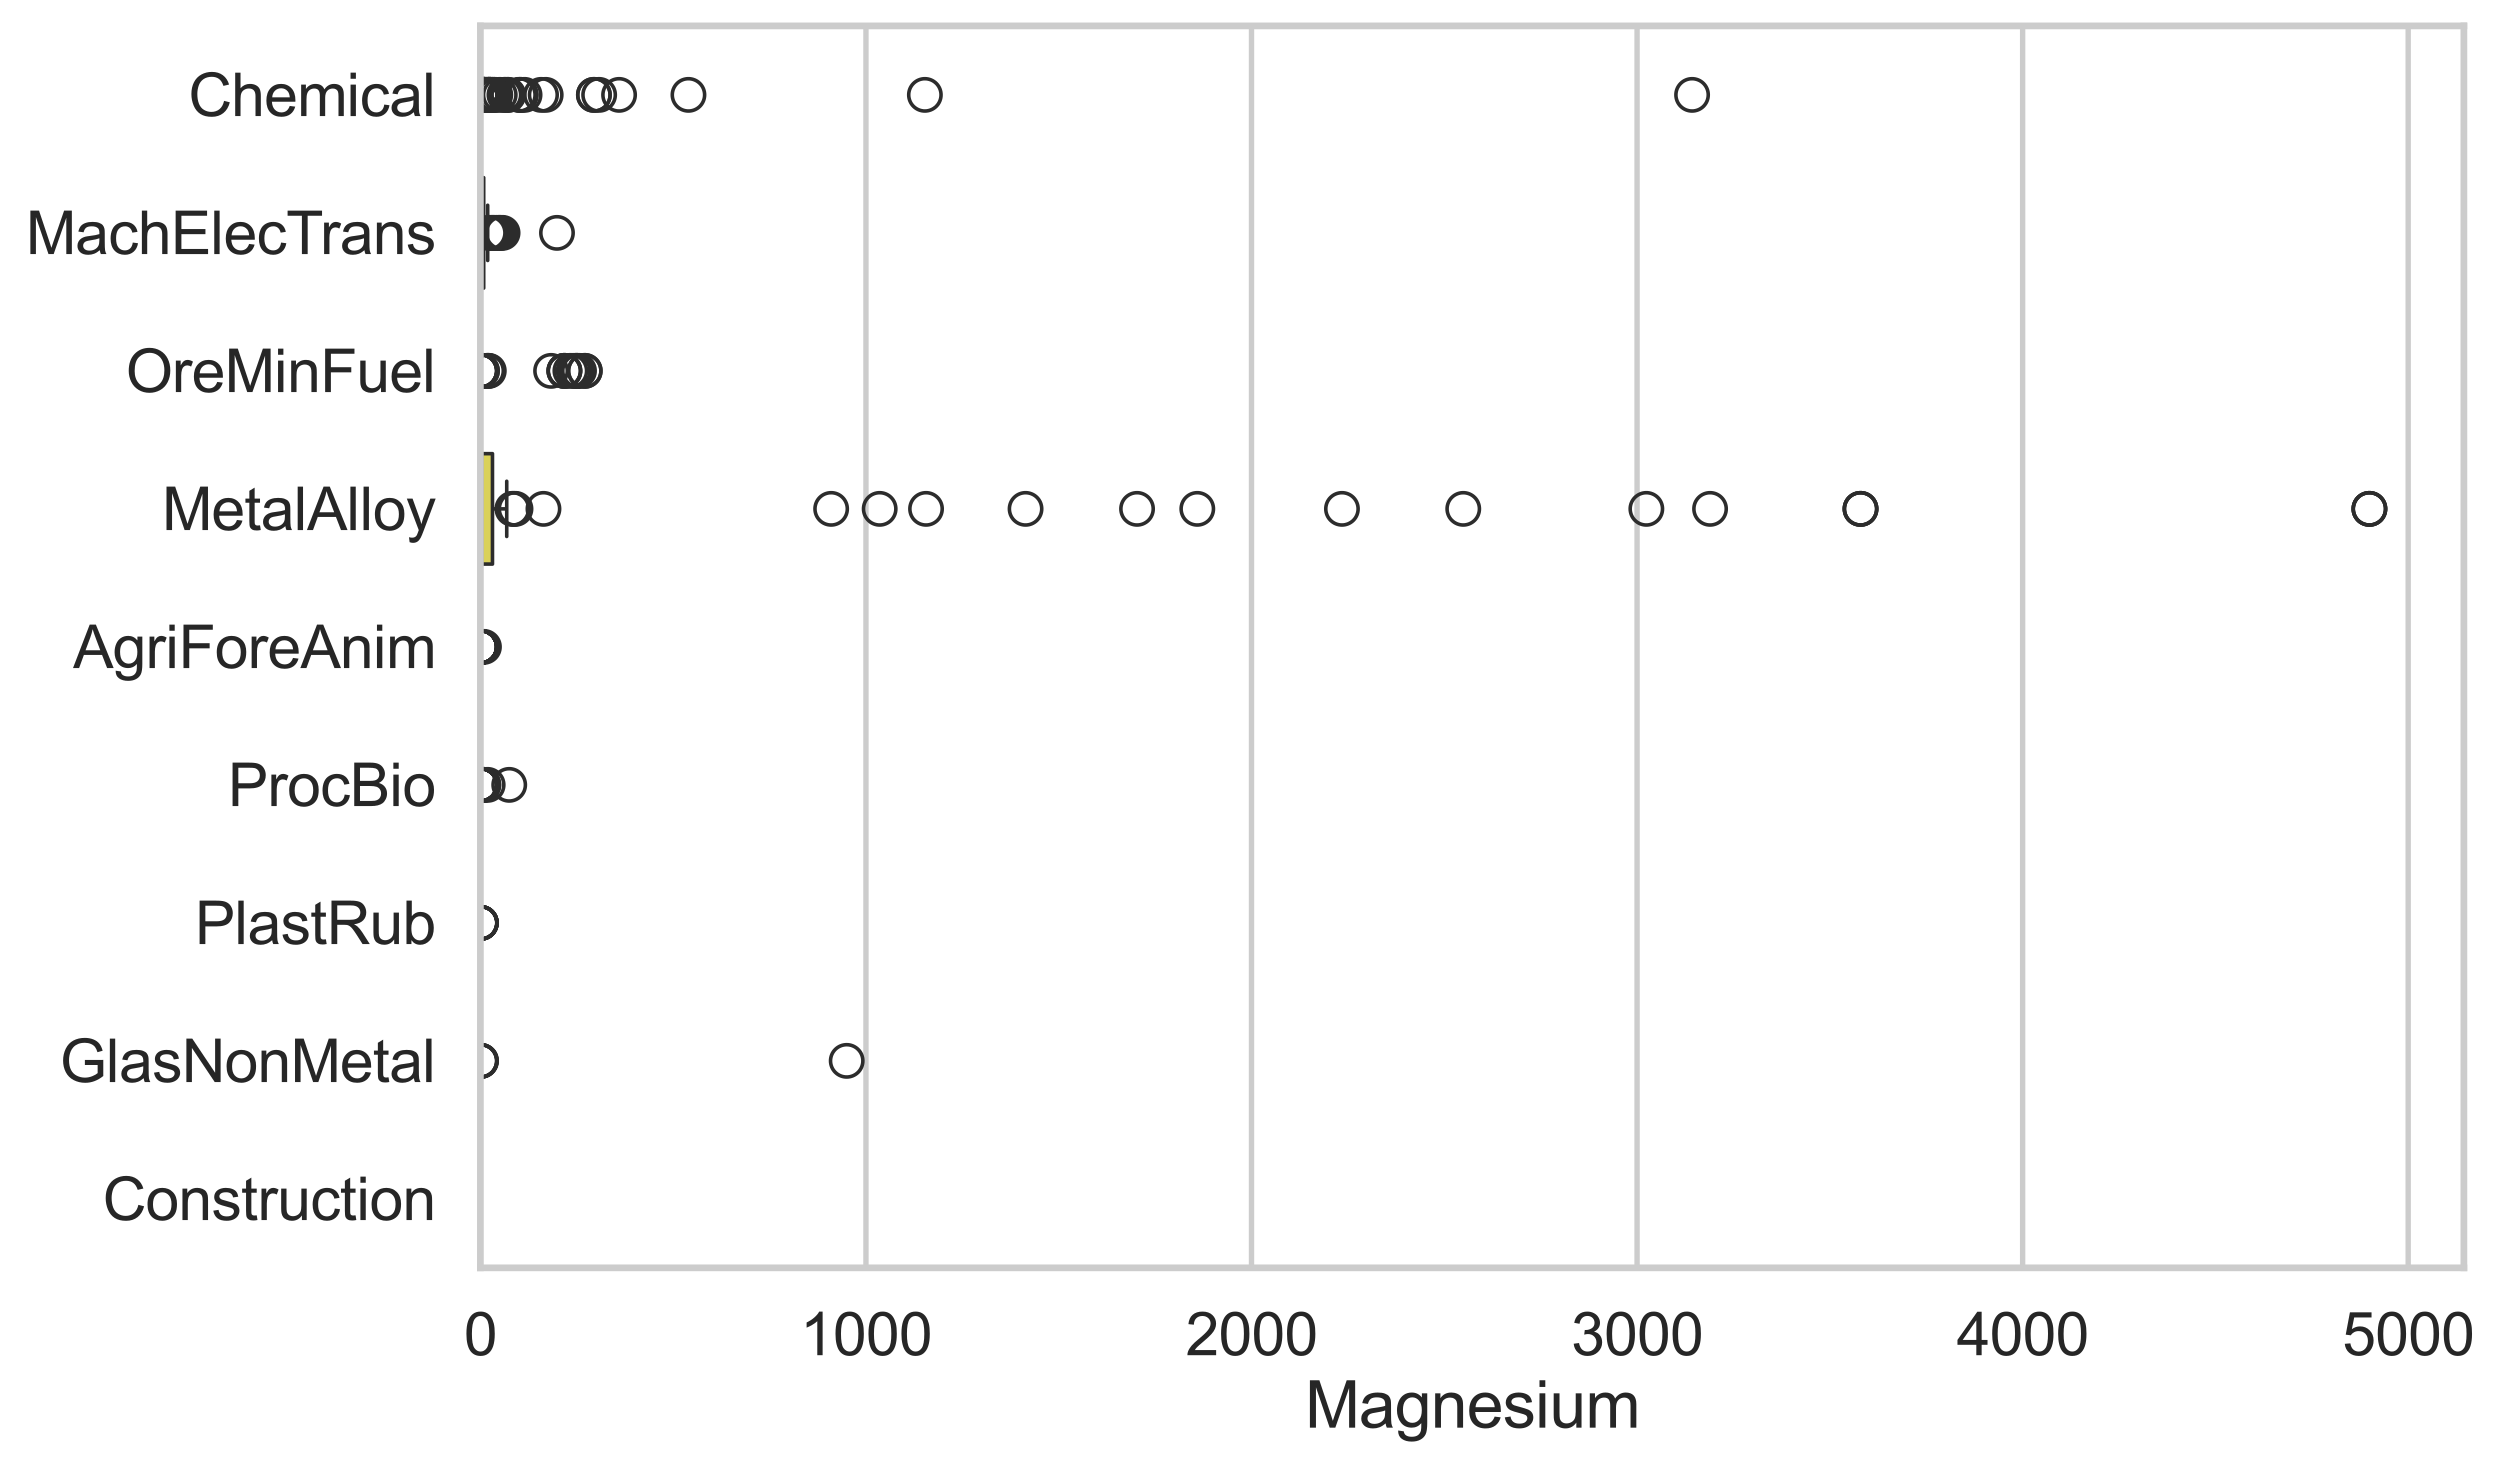 <?xml version="1.0" encoding="utf-8" standalone="no"?>
<!DOCTYPE svg PUBLIC "-//W3C//DTD SVG 1.1//EN"
  "http://www.w3.org/Graphics/SVG/1.1/DTD/svg11.dtd">
<svg xmlns:xlink="http://www.w3.org/1999/xlink" width="695.781pt" height="408.322pt" viewBox="0 0 695.781 408.322" xmlns="http://www.w3.org/2000/svg" version="1.1">
 <defs>
  <style type="text/css">*{stroke-linejoin: round; stroke-linecap: butt}</style>
 </defs>
 <g id="figure_1">
  <g id="patch_1">
   <path d="M 0 408.322 
L 695.781 408.322 
L 695.781 0 
L 0 0 
z
" style="fill: #ffffff"/>
  </g>
  <g id="axes_1">
   <g id="patch_2">
    <path d="M 133.697 352.86 
L 685.729 352.86 
L 685.729 7.2 
L 133.697 7.2 
z
" style="fill: #ffffff"/>
   </g>
   <g id="matplotlib.axis_1">
    <g id="xtick_1">
     <g id="line2d_1">
      <path d="M 133.697 352.86 
L 133.697 7.2 
" clip-path="url(#p4697f90397)" style="fill: none; stroke: #cccccc; stroke-width: 1.5; stroke-linecap: round"/>
     </g>
     <g id="text_1">
      <!-- 0 -->
      <g style="fill: #262626" transform="translate(129.109 377.17) scale(0.165 -0.165)">
       <defs>
        <path id="ArialMT-30" d="M 266 2259 
Q 266 3072 433 3567 
Q 600 4063 929 4331 
Q 1259 4600 1759 4600 
Q 2128 4600 2406 4451 
Q 2684 4303 2865 4023 
Q 3047 3744 3150 3342 
Q 3253 2941 3253 2259 
Q 3253 1453 3087 958 
Q 2922 463 2592 192 
Q 2263 -78 1759 -78 
Q 1097 -78 719 397 
Q 266 969 266 2259 
z
M 844 2259 
Q 844 1131 1108 757 
Q 1372 384 1759 384 
Q 2147 384 2411 759 
Q 2675 1134 2675 2259 
Q 2675 3391 2411 3762 
Q 2147 4134 1753 4134 
Q 1366 4134 1134 3806 
Q 844 3388 844 2259 
z
" transform="scale(0.016)"/>
       </defs>
       <use xlink:href="#ArialMT-30"/>
      </g>
     </g>
    </g>
    <g id="xtick_2">
     <g id="line2d_2">
      <path d="M 241.003 352.86 
L 241.003 7.2 
" clip-path="url(#p4697f90397)" style="fill: none; stroke: #cccccc; stroke-width: 1.5; stroke-linecap: round"/>
     </g>
     <g id="text_2">
      <!-- 1000 -->
      <g style="fill: #262626" transform="translate(222.652 377.17) scale(0.165 -0.165)">
       <defs>
        <path id="ArialMT-31" d="M 2384 0 
L 1822 0 
L 1822 3584 
Q 1619 3391 1289 3197 
Q 959 3003 697 2906 
L 697 3450 
Q 1169 3672 1522 3987 
Q 1875 4303 2022 4600 
L 2384 4600 
L 2384 0 
z
" transform="scale(0.016)"/>
       </defs>
       <use xlink:href="#ArialMT-31"/>
       <use xlink:href="#ArialMT-30" transform="translate(55.615 0)"/>
       <use xlink:href="#ArialMT-30" transform="translate(111.23 0)"/>
       <use xlink:href="#ArialMT-30" transform="translate(166.846 0)"/>
      </g>
     </g>
    </g>
    <g id="xtick_3">
     <g id="line2d_3">
      <path d="M 348.31 352.86 
L 348.31 7.2 
" clip-path="url(#p4697f90397)" style="fill: none; stroke: #cccccc; stroke-width: 1.5; stroke-linecap: round"/>
     </g>
     <g id="text_3">
      <!-- 2000 -->
      <g style="fill: #262626" transform="translate(329.959 377.17) scale(0.165 -0.165)">
       <defs>
        <path id="ArialMT-32" d="M 3222 541 
L 3222 0 
L 194 0 
Q 188 203 259 391 
Q 375 700 629 1000 
Q 884 1300 1366 1694 
Q 2113 2306 2375 2664 
Q 2638 3022 2638 3341 
Q 2638 3675 2398 3904 
Q 2159 4134 1775 4134 
Q 1369 4134 1125 3890 
Q 881 3647 878 3216 
L 300 3275 
Q 359 3922 746 4261 
Q 1134 4600 1788 4600 
Q 2447 4600 2831 4234 
Q 3216 3869 3216 3328 
Q 3216 3053 3103 2787 
Q 2991 2522 2730 2228 
Q 2469 1934 1863 1422 
Q 1356 997 1212 845 
Q 1069 694 975 541 
L 3222 541 
z
" transform="scale(0.016)"/>
       </defs>
       <use xlink:href="#ArialMT-32"/>
       <use xlink:href="#ArialMT-30" transform="translate(55.615 0)"/>
       <use xlink:href="#ArialMT-30" transform="translate(111.23 0)"/>
       <use xlink:href="#ArialMT-30" transform="translate(166.846 0)"/>
      </g>
     </g>
    </g>
    <g id="xtick_4">
     <g id="line2d_4">
      <path d="M 455.616 352.86 
L 455.616 7.2 
" clip-path="url(#p4697f90397)" style="fill: none; stroke: #cccccc; stroke-width: 1.5; stroke-linecap: round"/>
     </g>
     <g id="text_4">
      <!-- 3000 -->
      <g style="fill: #262626" transform="translate(437.265 377.17) scale(0.165 -0.165)">
       <defs>
        <path id="ArialMT-33" d="M 269 1209 
L 831 1284 
Q 928 806 1161 595 
Q 1394 384 1728 384 
Q 2125 384 2398 659 
Q 2672 934 2672 1341 
Q 2672 1728 2419 1979 
Q 2166 2231 1775 2231 
Q 1616 2231 1378 2169 
L 1441 2663 
Q 1497 2656 1531 2656 
Q 1891 2656 2178 2843 
Q 2466 3031 2466 3422 
Q 2466 3731 2256 3934 
Q 2047 4138 1716 4138 
Q 1388 4138 1169 3931 
Q 950 3725 888 3313 
L 325 3413 
Q 428 3978 793 4289 
Q 1159 4600 1703 4600 
Q 2078 4600 2393 4439 
Q 2709 4278 2876 4000 
Q 3044 3722 3044 3409 
Q 3044 3113 2884 2869 
Q 2725 2625 2413 2481 
Q 2819 2388 3044 2092 
Q 3269 1797 3269 1353 
Q 3269 753 2831 336 
Q 2394 -81 1725 -81 
Q 1122 -81 723 278 
Q 325 638 269 1209 
z
" transform="scale(0.016)"/>
       </defs>
       <use xlink:href="#ArialMT-33"/>
       <use xlink:href="#ArialMT-30" transform="translate(55.615 0)"/>
       <use xlink:href="#ArialMT-30" transform="translate(111.23 0)"/>
       <use xlink:href="#ArialMT-30" transform="translate(166.846 0)"/>
      </g>
     </g>
    </g>
    <g id="xtick_5">
     <g id="line2d_5">
      <path d="M 562.923 352.86 
L 562.923 7.2 
" clip-path="url(#p4697f90397)" style="fill: none; stroke: #cccccc; stroke-width: 1.5; stroke-linecap: round"/>
     </g>
     <g id="text_5">
      <!-- 4000 -->
      <g style="fill: #262626" transform="translate(544.572 377.17) scale(0.165 -0.165)">
       <defs>
        <path id="ArialMT-34" d="M 2069 0 
L 2069 1097 
L 81 1097 
L 81 1613 
L 2172 4581 
L 2631 4581 
L 2631 1613 
L 3250 1613 
L 3250 1097 
L 2631 1097 
L 2631 0 
L 2069 0 
z
M 2069 1613 
L 2069 3678 
L 634 1613 
L 2069 1613 
z
" transform="scale(0.016)"/>
       </defs>
       <use xlink:href="#ArialMT-34"/>
       <use xlink:href="#ArialMT-30" transform="translate(55.615 0)"/>
       <use xlink:href="#ArialMT-30" transform="translate(111.23 0)"/>
       <use xlink:href="#ArialMT-30" transform="translate(166.846 0)"/>
      </g>
     </g>
    </g>
    <g id="xtick_6">
     <g id="line2d_6">
      <path d="M 670.23 352.86 
L 670.23 7.2 
" clip-path="url(#p4697f90397)" style="fill: none; stroke: #cccccc; stroke-width: 1.5; stroke-linecap: round"/>
     </g>
     <g id="text_6">
      <!-- 5000 -->
      <g style="fill: #262626" transform="translate(651.878 377.17) scale(0.165 -0.165)">
       <defs>
        <path id="ArialMT-35" d="M 266 1200 
L 856 1250 
Q 922 819 1161 601 
Q 1400 384 1738 384 
Q 2144 384 2425 690 
Q 2706 997 2706 1503 
Q 2706 1984 2436 2262 
Q 2166 2541 1728 2541 
Q 1456 2541 1237 2417 
Q 1019 2294 894 2097 
L 366 2166 
L 809 4519 
L 3088 4519 
L 3088 3981 
L 1259 3981 
L 1013 2750 
Q 1425 3038 1878 3038 
Q 2478 3038 2890 2622 
Q 3303 2206 3303 1553 
Q 3303 931 2941 478 
Q 2500 -78 1738 -78 
Q 1113 -78 717 272 
Q 322 622 266 1200 
z
" transform="scale(0.016)"/>
       </defs>
       <use xlink:href="#ArialMT-35"/>
       <use xlink:href="#ArialMT-30" transform="translate(55.615 0)"/>
       <use xlink:href="#ArialMT-30" transform="translate(111.23 0)"/>
       <use xlink:href="#ArialMT-30" transform="translate(166.846 0)"/>
      </g>
     </g>
    </g>
    <g id="text_7">
     <!-- Magnesium -->
     <g style="fill: #262626" transform="translate(363.196 397.334) scale(0.18 -0.18)">
      <defs>
       <path id="ArialMT-4d" d="M 475 0 
L 475 4581 
L 1388 4581 
L 2472 1338 
Q 2622 884 2691 659 
Q 2769 909 2934 1394 
L 4031 4581 
L 4847 4581 
L 4847 0 
L 4263 0 
L 4263 3834 
L 2931 0 
L 2384 0 
L 1059 3900 
L 1059 0 
L 475 0 
z
" transform="scale(0.016)"/>
       <path id="ArialMT-61" d="M 2588 409 
Q 2275 144 1986 34 
Q 1697 -75 1366 -75 
Q 819 -75 525 192 
Q 231 459 231 875 
Q 231 1119 342 1320 
Q 453 1522 633 1644 
Q 813 1766 1038 1828 
Q 1203 1872 1538 1913 
Q 2219 1994 2541 2106 
Q 2544 2222 2544 2253 
Q 2544 2597 2384 2738 
Q 2169 2928 1744 2928 
Q 1347 2928 1158 2789 
Q 969 2650 878 2297 
L 328 2372 
Q 403 2725 575 2942 
Q 747 3159 1072 3276 
Q 1397 3394 1825 3394 
Q 2250 3394 2515 3294 
Q 2781 3194 2906 3042 
Q 3031 2891 3081 2659 
Q 3109 2516 3109 2141 
L 3109 1391 
Q 3109 606 3145 398 
Q 3181 191 3288 0 
L 2700 0 
Q 2613 175 2588 409 
z
M 2541 1666 
Q 2234 1541 1622 1453 
Q 1275 1403 1131 1340 
Q 988 1278 909 1158 
Q 831 1038 831 891 
Q 831 666 1001 516 
Q 1172 366 1500 366 
Q 1825 366 2078 508 
Q 2331 650 2450 897 
Q 2541 1088 2541 1459 
L 2541 1666 
z
" transform="scale(0.016)"/>
       <path id="ArialMT-67" d="M 319 -275 
L 866 -356 
Q 900 -609 1056 -725 
Q 1266 -881 1628 -881 
Q 2019 -881 2231 -725 
Q 2444 -569 2519 -288 
Q 2563 -116 2559 434 
Q 2191 0 1641 0 
Q 956 0 581 494 
Q 206 988 206 1678 
Q 206 2153 378 2554 
Q 550 2956 876 3175 
Q 1203 3394 1644 3394 
Q 2231 3394 2613 2919 
L 2613 3319 
L 3131 3319 
L 3131 450 
Q 3131 -325 2973 -648 
Q 2816 -972 2473 -1159 
Q 2131 -1347 1631 -1347 
Q 1038 -1347 672 -1080 
Q 306 -813 319 -275 
z
M 784 1719 
Q 784 1066 1043 766 
Q 1303 466 1694 466 
Q 2081 466 2343 764 
Q 2606 1063 2606 1700 
Q 2606 2309 2336 2618 
Q 2066 2928 1684 2928 
Q 1309 2928 1046 2623 
Q 784 2319 784 1719 
z
" transform="scale(0.016)"/>
       <path id="ArialMT-6e" d="M 422 0 
L 422 3319 
L 928 3319 
L 928 2847 
Q 1294 3394 1984 3394 
Q 2284 3394 2536 3286 
Q 2788 3178 2913 3003 
Q 3038 2828 3088 2588 
Q 3119 2431 3119 2041 
L 3119 0 
L 2556 0 
L 2556 2019 
Q 2556 2363 2490 2533 
Q 2425 2703 2258 2804 
Q 2091 2906 1866 2906 
Q 1506 2906 1245 2678 
Q 984 2450 984 1813 
L 984 0 
L 422 0 
z
" transform="scale(0.016)"/>
       <path id="ArialMT-65" d="M 2694 1069 
L 3275 997 
Q 3138 488 2766 206 
Q 2394 -75 1816 -75 
Q 1088 -75 661 373 
Q 234 822 234 1631 
Q 234 2469 665 2931 
Q 1097 3394 1784 3394 
Q 2450 3394 2872 2941 
Q 3294 2488 3294 1666 
Q 3294 1616 3291 1516 
L 816 1516 
Q 847 969 1125 678 
Q 1403 388 1819 388 
Q 2128 388 2347 550 
Q 2566 713 2694 1069 
z
M 847 1978 
L 2700 1978 
Q 2663 2397 2488 2606 
Q 2219 2931 1791 2931 
Q 1403 2931 1139 2672 
Q 875 2413 847 1978 
z
" transform="scale(0.016)"/>
       <path id="ArialMT-73" d="M 197 991 
L 753 1078 
Q 800 744 1014 566 
Q 1228 388 1613 388 
Q 2000 388 2187 545 
Q 2375 703 2375 916 
Q 2375 1106 2209 1216 
Q 2094 1291 1634 1406 
Q 1016 1563 777 1677 
Q 538 1791 414 1992 
Q 291 2194 291 2438 
Q 291 2659 392 2848 
Q 494 3038 669 3163 
Q 800 3259 1026 3326 
Q 1253 3394 1513 3394 
Q 1903 3394 2198 3281 
Q 2494 3169 2634 2976 
Q 2775 2784 2828 2463 
L 2278 2388 
Q 2241 2644 2061 2787 
Q 1881 2931 1553 2931 
Q 1166 2931 1000 2803 
Q 834 2675 834 2503 
Q 834 2394 903 2306 
Q 972 2216 1119 2156 
Q 1203 2125 1616 2013 
Q 2213 1853 2448 1751 
Q 2684 1650 2818 1456 
Q 2953 1263 2953 975 
Q 2953 694 2789 445 
Q 2625 197 2315 61 
Q 2006 -75 1616 -75 
Q 969 -75 630 194 
Q 291 463 197 991 
z
" transform="scale(0.016)"/>
       <path id="ArialMT-69" d="M 425 3934 
L 425 4581 
L 988 4581 
L 988 3934 
L 425 3934 
z
M 425 0 
L 425 3319 
L 988 3319 
L 988 0 
L 425 0 
z
" transform="scale(0.016)"/>
       <path id="ArialMT-75" d="M 2597 0 
L 2597 488 
Q 2209 -75 1544 -75 
Q 1250 -75 995 37 
Q 741 150 617 320 
Q 494 491 444 738 
Q 409 903 409 1263 
L 409 3319 
L 972 3319 
L 972 1478 
Q 972 1038 1006 884 
Q 1059 663 1231 536 
Q 1403 409 1656 409 
Q 1909 409 2131 539 
Q 2353 669 2445 892 
Q 2538 1116 2538 1541 
L 2538 3319 
L 3100 3319 
L 3100 0 
L 2597 0 
z
" transform="scale(0.016)"/>
       <path id="ArialMT-6d" d="M 422 0 
L 422 3319 
L 925 3319 
L 925 2853 
Q 1081 3097 1340 3245 
Q 1600 3394 1931 3394 
Q 2300 3394 2536 3241 
Q 2772 3088 2869 2813 
Q 3263 3394 3894 3394 
Q 4388 3394 4653 3120 
Q 4919 2847 4919 2278 
L 4919 0 
L 4359 0 
L 4359 2091 
Q 4359 2428 4304 2576 
Q 4250 2725 4106 2815 
Q 3963 2906 3769 2906 
Q 3419 2906 3187 2673 
Q 2956 2441 2956 1928 
L 2956 0 
L 2394 0 
L 2394 2156 
Q 2394 2531 2256 2718 
Q 2119 2906 1806 2906 
Q 1569 2906 1367 2781 
Q 1166 2656 1075 2415 
Q 984 2175 984 1722 
L 984 0 
L 422 0 
z
" transform="scale(0.016)"/>
      </defs>
      <use xlink:href="#ArialMT-4d"/>
      <use xlink:href="#ArialMT-61" transform="translate(83.301 0)"/>
      <use xlink:href="#ArialMT-67" transform="translate(138.916 0)"/>
      <use xlink:href="#ArialMT-6e" transform="translate(194.531 0)"/>
      <use xlink:href="#ArialMT-65" transform="translate(250.146 0)"/>
      <use xlink:href="#ArialMT-73" transform="translate(305.762 0)"/>
      <use xlink:href="#ArialMT-69" transform="translate(355.762 0)"/>
      <use xlink:href="#ArialMT-75" transform="translate(377.979 0)"/>
      <use xlink:href="#ArialMT-6d" transform="translate(433.594 0)"/>
     </g>
    </g>
   </g>
   <g id="matplotlib.axis_2">
    <g id="ytick_1">
     <g id="text_8">
      <!-- Chemical -->
      <g style="fill: #262626" transform="translate(52.428 32.309) scale(0.165 -0.165)">
       <defs>
        <path id="ArialMT-43" d="M 3763 1606 
L 4369 1453 
Q 4178 706 3683 314 
Q 3188 -78 2472 -78 
Q 1731 -78 1267 223 
Q 803 525 561 1097 
Q 319 1669 319 2325 
Q 319 3041 592 3573 
Q 866 4106 1370 4382 
Q 1875 4659 2481 4659 
Q 3169 4659 3637 4309 
Q 4106 3959 4291 3325 
L 3694 3184 
Q 3534 3684 3231 3912 
Q 2928 4141 2469 4141 
Q 1941 4141 1586 3887 
Q 1231 3634 1087 3207 
Q 944 2781 944 2328 
Q 944 1744 1114 1308 
Q 1284 872 1643 656 
Q 2003 441 2422 441 
Q 2931 441 3284 734 
Q 3638 1028 3763 1606 
z
" transform="scale(0.016)"/>
        <path id="ArialMT-68" d="M 422 0 
L 422 4581 
L 984 4581 
L 984 2938 
Q 1378 3394 1978 3394 
Q 2347 3394 2619 3248 
Q 2891 3103 3008 2847 
Q 3125 2591 3125 2103 
L 3125 0 
L 2563 0 
L 2563 2103 
Q 2563 2525 2380 2717 
Q 2197 2909 1863 2909 
Q 1613 2909 1392 2779 
Q 1172 2650 1078 2428 
Q 984 2206 984 1816 
L 984 0 
L 422 0 
z
" transform="scale(0.016)"/>
        <path id="ArialMT-63" d="M 2588 1216 
L 3141 1144 
Q 3050 572 2676 248 
Q 2303 -75 1759 -75 
Q 1078 -75 664 370 
Q 250 816 250 1647 
Q 250 2184 428 2587 
Q 606 2991 970 3192 
Q 1334 3394 1763 3394 
Q 2303 3394 2647 3120 
Q 2991 2847 3088 2344 
L 2541 2259 
Q 2463 2594 2264 2762 
Q 2066 2931 1784 2931 
Q 1359 2931 1093 2626 
Q 828 2322 828 1663 
Q 828 994 1084 691 
Q 1341 388 1753 388 
Q 2084 388 2306 591 
Q 2528 794 2588 1216 
z
" transform="scale(0.016)"/>
        <path id="ArialMT-6c" d="M 409 0 
L 409 4581 
L 972 4581 
L 972 0 
L 409 0 
z
" transform="scale(0.016)"/>
       </defs>
       <use xlink:href="#ArialMT-43"/>
       <use xlink:href="#ArialMT-68" transform="translate(72.217 0)"/>
       <use xlink:href="#ArialMT-65" transform="translate(127.832 0)"/>
       <use xlink:href="#ArialMT-6d" transform="translate(183.447 0)"/>
       <use xlink:href="#ArialMT-69" transform="translate(266.748 0)"/>
       <use xlink:href="#ArialMT-63" transform="translate(288.965 0)"/>
       <use xlink:href="#ArialMT-61" transform="translate(338.965 0)"/>
       <use xlink:href="#ArialMT-6c" transform="translate(394.58 0)"/>
      </g>
     </g>
    </g>
    <g id="ytick_2">
     <g id="text_9">
      <!-- MachElecTrans -->
      <g style="fill: #262626" transform="translate(7.2 70.715) scale(0.165 -0.165)">
       <defs>
        <path id="ArialMT-45" d="M 506 0 
L 506 4581 
L 3819 4581 
L 3819 4041 
L 1113 4041 
L 1113 2638 
L 3647 2638 
L 3647 2100 
L 1113 2100 
L 1113 541 
L 3925 541 
L 3925 0 
L 506 0 
z
" transform="scale(0.016)"/>
        <path id="ArialMT-54" d="M 1659 0 
L 1659 4041 
L 150 4041 
L 150 4581 
L 3781 4581 
L 3781 4041 
L 2266 4041 
L 2266 0 
L 1659 0 
z
" transform="scale(0.016)"/>
        <path id="ArialMT-72" d="M 416 0 
L 416 3319 
L 922 3319 
L 922 2816 
Q 1116 3169 1280 3281 
Q 1444 3394 1641 3394 
Q 1925 3394 2219 3213 
L 2025 2691 
Q 1819 2813 1613 2813 
Q 1428 2813 1281 2702 
Q 1134 2591 1072 2394 
Q 978 2094 978 1738 
L 978 0 
L 416 0 
z
" transform="scale(0.016)"/>
       </defs>
       <use xlink:href="#ArialMT-4d"/>
       <use xlink:href="#ArialMT-61" transform="translate(83.301 0)"/>
       <use xlink:href="#ArialMT-63" transform="translate(138.916 0)"/>
       <use xlink:href="#ArialMT-68" transform="translate(188.916 0)"/>
       <use xlink:href="#ArialMT-45" transform="translate(244.531 0)"/>
       <use xlink:href="#ArialMT-6c" transform="translate(311.23 0)"/>
       <use xlink:href="#ArialMT-65" transform="translate(333.447 0)"/>
       <use xlink:href="#ArialMT-63" transform="translate(389.062 0)"/>
       <use xlink:href="#ArialMT-54" transform="translate(439.062 0)"/>
       <use xlink:href="#ArialMT-72" transform="translate(496.396 0)"/>
       <use xlink:href="#ArialMT-61" transform="translate(529.697 0)"/>
       <use xlink:href="#ArialMT-6e" transform="translate(585.312 0)"/>
       <use xlink:href="#ArialMT-73" transform="translate(640.928 0)"/>
      </g>
     </g>
    </g>
    <g id="ytick_3">
     <g id="text_10">
      <!-- OreMinFuel -->
      <g style="fill: #262626" transform="translate(35.013 109.122) scale(0.165 -0.165)">
       <defs>
        <path id="ArialMT-4f" d="M 309 2231 
Q 309 3372 921 4017 
Q 1534 4663 2503 4663 
Q 3138 4663 3647 4359 
Q 4156 4056 4423 3514 
Q 4691 2972 4691 2284 
Q 4691 1588 4409 1038 
Q 4128 488 3612 205 
Q 3097 -78 2500 -78 
Q 1853 -78 1343 234 
Q 834 547 571 1087 
Q 309 1628 309 2231 
z
M 934 2222 
Q 934 1394 1379 917 
Q 1825 441 2497 441 
Q 3181 441 3623 922 
Q 4066 1403 4066 2288 
Q 4066 2847 3877 3264 
Q 3688 3681 3323 3911 
Q 2959 4141 2506 4141 
Q 1863 4141 1398 3698 
Q 934 3256 934 2222 
z
" transform="scale(0.016)"/>
        <path id="ArialMT-46" d="M 525 0 
L 525 4581 
L 3616 4581 
L 3616 4041 
L 1131 4041 
L 1131 2622 
L 3281 2622 
L 3281 2081 
L 1131 2081 
L 1131 0 
L 525 0 
z
" transform="scale(0.016)"/>
       </defs>
       <use xlink:href="#ArialMT-4f"/>
       <use xlink:href="#ArialMT-72" transform="translate(77.783 0)"/>
       <use xlink:href="#ArialMT-65" transform="translate(111.084 0)"/>
       <use xlink:href="#ArialMT-4d" transform="translate(166.699 0)"/>
       <use xlink:href="#ArialMT-69" transform="translate(250 0)"/>
       <use xlink:href="#ArialMT-6e" transform="translate(272.217 0)"/>
       <use xlink:href="#ArialMT-46" transform="translate(327.832 0)"/>
       <use xlink:href="#ArialMT-75" transform="translate(388.916 0)"/>
       <use xlink:href="#ArialMT-65" transform="translate(444.531 0)"/>
       <use xlink:href="#ArialMT-6c" transform="translate(500.146 0)"/>
      </g>
     </g>
    </g>
    <g id="ytick_4">
     <g id="text_11">
      <!-- MetalAlloy -->
      <g style="fill: #262626" transform="translate(45.088 147.529) scale(0.165 -0.165)">
       <defs>
        <path id="ArialMT-74" d="M 1650 503 
L 1731 6 
Q 1494 -44 1306 -44 
Q 1000 -44 831 53 
Q 663 150 594 308 
Q 525 466 525 972 
L 525 2881 
L 113 2881 
L 113 3319 
L 525 3319 
L 525 4141 
L 1084 4478 
L 1084 3319 
L 1650 3319 
L 1650 2881 
L 1084 2881 
L 1084 941 
Q 1084 700 1114 631 
Q 1144 563 1211 522 
Q 1278 481 1403 481 
Q 1497 481 1650 503 
z
" transform="scale(0.016)"/>
        <path id="ArialMT-41" d="M -9 0 
L 1750 4581 
L 2403 4581 
L 4278 0 
L 3588 0 
L 3053 1388 
L 1138 1388 
L 634 0 
L -9 0 
z
M 1313 1881 
L 2866 1881 
L 2388 3150 
Q 2169 3728 2063 4100 
Q 1975 3659 1816 3225 
L 1313 1881 
z
" transform="scale(0.016)"/>
        <path id="ArialMT-6f" d="M 213 1659 
Q 213 2581 725 3025 
Q 1153 3394 1769 3394 
Q 2453 3394 2887 2945 
Q 3322 2497 3322 1706 
Q 3322 1066 3130 698 
Q 2938 331 2570 128 
Q 2203 -75 1769 -75 
Q 1072 -75 642 372 
Q 213 819 213 1659 
z
M 791 1659 
Q 791 1022 1069 705 
Q 1347 388 1769 388 
Q 2188 388 2466 706 
Q 2744 1025 2744 1678 
Q 2744 2294 2464 2611 
Q 2184 2928 1769 2928 
Q 1347 2928 1069 2612 
Q 791 2297 791 1659 
z
" transform="scale(0.016)"/>
        <path id="ArialMT-79" d="M 397 -1278 
L 334 -750 
Q 519 -800 656 -800 
Q 844 -800 956 -737 
Q 1069 -675 1141 -563 
Q 1194 -478 1313 -144 
Q 1328 -97 1363 -6 
L 103 3319 
L 709 3319 
L 1400 1397 
Q 1534 1031 1641 628 
Q 1738 1016 1872 1384 
L 2581 3319 
L 3144 3319 
L 1881 -56 
Q 1678 -603 1566 -809 
Q 1416 -1088 1222 -1217 
Q 1028 -1347 759 -1347 
Q 597 -1347 397 -1278 
z
" transform="scale(0.016)"/>
       </defs>
       <use xlink:href="#ArialMT-4d"/>
       <use xlink:href="#ArialMT-65" transform="translate(83.301 0)"/>
       <use xlink:href="#ArialMT-74" transform="translate(138.916 0)"/>
       <use xlink:href="#ArialMT-61" transform="translate(166.699 0)"/>
       <use xlink:href="#ArialMT-6c" transform="translate(222.314 0)"/>
       <use xlink:href="#ArialMT-41" transform="translate(244.531 0)"/>
       <use xlink:href="#ArialMT-6c" transform="translate(311.23 0)"/>
       <use xlink:href="#ArialMT-6c" transform="translate(333.447 0)"/>
       <use xlink:href="#ArialMT-6f" transform="translate(355.664 0)"/>
       <use xlink:href="#ArialMT-79" transform="translate(411.279 0)"/>
      </g>
     </g>
    </g>
    <g id="ytick_5">
     <g id="text_12">
      <!-- AgriForeAnim -->
      <g style="fill: #262626" transform="translate(20.341 185.935) scale(0.165 -0.165)">
       <use xlink:href="#ArialMT-41"/>
       <use xlink:href="#ArialMT-67" transform="translate(66.699 0)"/>
       <use xlink:href="#ArialMT-72" transform="translate(122.314 0)"/>
       <use xlink:href="#ArialMT-69" transform="translate(155.615 0)"/>
       <use xlink:href="#ArialMT-46" transform="translate(177.832 0)"/>
       <use xlink:href="#ArialMT-6f" transform="translate(238.916 0)"/>
       <use xlink:href="#ArialMT-72" transform="translate(294.531 0)"/>
       <use xlink:href="#ArialMT-65" transform="translate(327.832 0)"/>
       <use xlink:href="#ArialMT-41" transform="translate(383.447 0)"/>
       <use xlink:href="#ArialMT-6e" transform="translate(450.146 0)"/>
       <use xlink:href="#ArialMT-69" transform="translate(505.762 0)"/>
       <use xlink:href="#ArialMT-6d" transform="translate(527.979 0)"/>
      </g>
     </g>
    </g>
    <g id="ytick_6">
     <g id="text_13">
      <!-- ProcBio -->
      <g style="fill: #262626" transform="translate(63.424 224.342) scale(0.165 -0.165)">
       <defs>
        <path id="ArialMT-50" d="M 494 0 
L 494 4581 
L 2222 4581 
Q 2678 4581 2919 4538 
Q 3256 4481 3484 4323 
Q 3713 4166 3852 3881 
Q 3991 3597 3991 3256 
Q 3991 2672 3619 2267 
Q 3247 1863 2275 1863 
L 1100 1863 
L 1100 0 
L 494 0 
z
M 1100 2403 
L 2284 2403 
Q 2872 2403 3119 2622 
Q 3366 2841 3366 3238 
Q 3366 3525 3220 3729 
Q 3075 3934 2838 4000 
Q 2684 4041 2272 4041 
L 1100 4041 
L 1100 2403 
z
" transform="scale(0.016)"/>
        <path id="ArialMT-42" d="M 469 0 
L 469 4581 
L 2188 4581 
Q 2713 4581 3030 4442 
Q 3347 4303 3526 4014 
Q 3706 3725 3706 3409 
Q 3706 3116 3547 2856 
Q 3388 2597 3066 2438 
Q 3481 2316 3704 2022 
Q 3928 1728 3928 1328 
Q 3928 1006 3792 729 
Q 3656 453 3456 303 
Q 3256 153 2954 76 
Q 2653 0 2216 0 
L 469 0 
z
M 1075 2656 
L 2066 2656 
Q 2469 2656 2644 2709 
Q 2875 2778 2992 2937 
Q 3109 3097 3109 3338 
Q 3109 3566 3000 3739 
Q 2891 3913 2687 3977 
Q 2484 4041 1991 4041 
L 1075 4041 
L 1075 2656 
z
M 1075 541 
L 2216 541 
Q 2509 541 2628 563 
Q 2838 600 2978 687 
Q 3119 775 3209 942 
Q 3300 1109 3300 1328 
Q 3300 1584 3169 1773 
Q 3038 1963 2805 2039 
Q 2572 2116 2134 2116 
L 1075 2116 
L 1075 541 
z
" transform="scale(0.016)"/>
       </defs>
       <use xlink:href="#ArialMT-50"/>
       <use xlink:href="#ArialMT-72" transform="translate(66.699 0)"/>
       <use xlink:href="#ArialMT-6f" transform="translate(100 0)"/>
       <use xlink:href="#ArialMT-63" transform="translate(155.615 0)"/>
       <use xlink:href="#ArialMT-42" transform="translate(205.615 0)"/>
       <use xlink:href="#ArialMT-69" transform="translate(272.314 0)"/>
       <use xlink:href="#ArialMT-6f" transform="translate(294.531 0)"/>
      </g>
     </g>
    </g>
    <g id="ytick_7">
     <g id="text_14">
      <!-- PlastRub -->
      <g style="fill: #262626" transform="translate(54.248 262.749) scale(0.165 -0.165)">
       <defs>
        <path id="ArialMT-52" d="M 503 0 
L 503 4581 
L 2534 4581 
Q 3147 4581 3465 4457 
Q 3784 4334 3975 4021 
Q 4166 3709 4166 3331 
Q 4166 2844 3850 2509 
Q 3534 2175 2875 2084 
Q 3116 1969 3241 1856 
Q 3506 1613 3744 1247 
L 4541 0 
L 3778 0 
L 3172 953 
Q 2906 1366 2734 1584 
Q 2563 1803 2427 1890 
Q 2291 1978 2150 2013 
Q 2047 2034 1813 2034 
L 1109 2034 
L 1109 0 
L 503 0 
z
M 1109 2559 
L 2413 2559 
Q 2828 2559 3062 2645 
Q 3297 2731 3419 2920 
Q 3541 3109 3541 3331 
Q 3541 3656 3305 3865 
Q 3069 4075 2559 4075 
L 1109 4075 
L 1109 2559 
z
" transform="scale(0.016)"/>
        <path id="ArialMT-62" d="M 941 0 
L 419 0 
L 419 4581 
L 981 4581 
L 981 2947 
Q 1338 3394 1891 3394 
Q 2197 3394 2470 3270 
Q 2744 3147 2920 2923 
Q 3097 2700 3197 2384 
Q 3297 2069 3297 1709 
Q 3297 856 2875 390 
Q 2453 -75 1863 -75 
Q 1275 -75 941 416 
L 941 0 
z
M 934 1684 
Q 934 1088 1097 822 
Q 1363 388 1816 388 
Q 2184 388 2453 708 
Q 2722 1028 2722 1663 
Q 2722 2313 2464 2622 
Q 2206 2931 1841 2931 
Q 1472 2931 1203 2611 
Q 934 2291 934 1684 
z
" transform="scale(0.016)"/>
       </defs>
       <use xlink:href="#ArialMT-50"/>
       <use xlink:href="#ArialMT-6c" transform="translate(66.699 0)"/>
       <use xlink:href="#ArialMT-61" transform="translate(88.916 0)"/>
       <use xlink:href="#ArialMT-73" transform="translate(144.531 0)"/>
       <use xlink:href="#ArialMT-74" transform="translate(194.531 0)"/>
       <use xlink:href="#ArialMT-52" transform="translate(222.314 0)"/>
       <use xlink:href="#ArialMT-75" transform="translate(294.531 0)"/>
       <use xlink:href="#ArialMT-62" transform="translate(350.146 0)"/>
      </g>
     </g>
    </g>
    <g id="ytick_8">
     <g id="text_15">
      <!-- GlasNonMetal -->
      <g style="fill: #262626" transform="translate(16.659 301.155) scale(0.165 -0.165)">
       <defs>
        <path id="ArialMT-47" d="M 2638 1797 
L 2638 2334 
L 4578 2338 
L 4578 638 
Q 4131 281 3656 101 
Q 3181 -78 2681 -78 
Q 2006 -78 1454 211 
Q 903 500 622 1047 
Q 341 1594 341 2269 
Q 341 2938 620 3517 
Q 900 4097 1425 4378 
Q 1950 4659 2634 4659 
Q 3131 4659 3532 4498 
Q 3934 4338 4162 4050 
Q 4391 3763 4509 3300 
L 3963 3150 
Q 3859 3500 3706 3700 
Q 3553 3900 3268 4020 
Q 2984 4141 2638 4141 
Q 2222 4141 1919 4014 
Q 1616 3888 1430 3681 
Q 1244 3475 1141 3228 
Q 966 2803 966 2306 
Q 966 1694 1177 1281 
Q 1388 869 1791 669 
Q 2194 469 2647 469 
Q 3041 469 3416 620 
Q 3791 772 3984 944 
L 3984 1797 
L 2638 1797 
z
" transform="scale(0.016)"/>
        <path id="ArialMT-4e" d="M 488 0 
L 488 4581 
L 1109 4581 
L 3516 984 
L 3516 4581 
L 4097 4581 
L 4097 0 
L 3475 0 
L 1069 3600 
L 1069 0 
L 488 0 
z
" transform="scale(0.016)"/>
       </defs>
       <use xlink:href="#ArialMT-47"/>
       <use xlink:href="#ArialMT-6c" transform="translate(77.783 0)"/>
       <use xlink:href="#ArialMT-61" transform="translate(100 0)"/>
       <use xlink:href="#ArialMT-73" transform="translate(155.615 0)"/>
       <use xlink:href="#ArialMT-4e" transform="translate(205.615 0)"/>
       <use xlink:href="#ArialMT-6f" transform="translate(277.832 0)"/>
       <use xlink:href="#ArialMT-6e" transform="translate(333.447 0)"/>
       <use xlink:href="#ArialMT-4d" transform="translate(389.062 0)"/>
       <use xlink:href="#ArialMT-65" transform="translate(472.363 0)"/>
       <use xlink:href="#ArialMT-74" transform="translate(527.979 0)"/>
       <use xlink:href="#ArialMT-61" transform="translate(555.762 0)"/>
       <use xlink:href="#ArialMT-6c" transform="translate(611.377 0)"/>
      </g>
     </g>
    </g>
    <g id="ytick_9">
     <g id="text_16">
      <!-- Construction -->
      <g style="fill: #262626" transform="translate(28.575 339.562) scale(0.165 -0.165)">
       <use xlink:href="#ArialMT-43"/>
       <use xlink:href="#ArialMT-6f" transform="translate(72.217 0)"/>
       <use xlink:href="#ArialMT-6e" transform="translate(127.832 0)"/>
       <use xlink:href="#ArialMT-73" transform="translate(183.447 0)"/>
       <use xlink:href="#ArialMT-74" transform="translate(233.447 0)"/>
       <use xlink:href="#ArialMT-72" transform="translate(261.23 0)"/>
       <use xlink:href="#ArialMT-75" transform="translate(294.531 0)"/>
       <use xlink:href="#ArialMT-63" transform="translate(350.146 0)"/>
       <use xlink:href="#ArialMT-74" transform="translate(400.146 0)"/>
       <use xlink:href="#ArialMT-69" transform="translate(427.93 0)"/>
       <use xlink:href="#ArialMT-6f" transform="translate(450.146 0)"/>
       <use xlink:href="#ArialMT-6e" transform="translate(505.762 0)"/>
      </g>
     </g>
    </g>
   </g>
   <g id="patch_3">
    <path d="M 133.709 11.041 
L 133.709 41.766 
L 133.747 41.766 
L 133.747 11.041 
L 133.709 11.041 
z
" clip-path="url(#p4697f90397)" style="fill: #c9941d; stroke: #2c2c2c; stroke-linejoin: miter"/>
   </g>
   <g id="line2d_7">
    <path d="M 133.709 26.403 
L 133.697 26.403 
" clip-path="url(#p4697f90397)" style="fill: none; stroke: #2c2c2c"/>
   </g>
   <g id="line2d_8">
    <path d="M 133.747 26.403 
L 133.804 26.403 
" clip-path="url(#p4697f90397)" style="fill: none; stroke: #2c2c2c"/>
   </g>
   <g id="line2d_9">
    <path d="M 133.697 18.722 
L 133.697 34.085 
" clip-path="url(#p4697f90397)" style="fill: none; stroke: #2c2c2c; stroke-linecap: round"/>
   </g>
   <g id="line2d_10">
    <path d="M 133.804 18.722 
L 133.804 34.085 
" clip-path="url(#p4697f90397)" style="fill: none; stroke: #2c2c2c; stroke-linecap: round"/>
   </g>
   <g id="line2d_11">
    <defs>
     <path id="m373a6cdb9e" d="M 0 4.5 
C 1.193 4.5 2.338 4.026 3.182 3.182 
C 4.026 2.338 4.5 1.193 4.5 0 
C 4.5 -1.193 4.026 -2.338 3.182 -3.182 
C 2.338 -4.026 1.193 -4.5 0 -4.5 
C -1.193 -4.5 -2.338 -4.026 -3.182 -3.182 
C -4.026 -2.338 -4.5 -1.193 -4.5 0 
C -4.5 1.193 -4.026 2.338 -3.182 3.182 
C -2.338 4.026 -1.193 4.5 0 4.5 
z
" style="stroke: #2c2c2c"/>
    </defs>
    <g clip-path="url(#p4697f90397)">
     <use xlink:href="#m373a6cdb9e" x="137.844" y="26.403" style="fill-opacity: 0; stroke: #2c2c2c"/>
     <use xlink:href="#m373a6cdb9e" x="133.828" y="26.403" style="fill-opacity: 0; stroke: #2c2c2c"/>
     <use xlink:href="#m373a6cdb9e" x="133.882" y="26.403" style="fill-opacity: 0; stroke: #2c2c2c"/>
     <use xlink:href="#m373a6cdb9e" x="172.3" y="26.403" style="fill-opacity: 0; stroke: #2c2c2c"/>
     <use xlink:href="#m373a6cdb9e" x="136.12" y="26.403" style="fill-opacity: 0; stroke: #2c2c2c"/>
     <use xlink:href="#m373a6cdb9e" x="136.735" y="26.403" style="fill-opacity: 0; stroke: #2c2c2c"/>
     <use xlink:href="#m373a6cdb9e" x="133.834" y="26.403" style="fill-opacity: 0; stroke: #2c2c2c"/>
     <use xlink:href="#m373a6cdb9e" x="133.849" y="26.403" style="fill-opacity: 0; stroke: #2c2c2c"/>
     <use xlink:href="#m373a6cdb9e" x="145.987" y="26.403" style="fill-opacity: 0; stroke: #2c2c2c"/>
     <use xlink:href="#m373a6cdb9e" x="133.838" y="26.403" style="fill-opacity: 0; stroke: #2c2c2c"/>
     <use xlink:href="#m373a6cdb9e" x="133.812" y="26.403" style="fill-opacity: 0; stroke: #2c2c2c"/>
     <use xlink:href="#m373a6cdb9e" x="134.236" y="26.403" style="fill-opacity: 0; stroke: #2c2c2c"/>
     <use xlink:href="#m373a6cdb9e" x="134.189" y="26.403" style="fill-opacity: 0; stroke: #2c2c2c"/>
     <use xlink:href="#m373a6cdb9e" x="136.22" y="26.403" style="fill-opacity: 0; stroke: #2c2c2c"/>
     <use xlink:href="#m373a6cdb9e" x="134.059" y="26.403" style="fill-opacity: 0; stroke: #2c2c2c"/>
     <use xlink:href="#m373a6cdb9e" x="165.29" y="26.403" style="fill-opacity: 0; stroke: #2c2c2c"/>
     <use xlink:href="#m373a6cdb9e" x="133.947" y="26.403" style="fill-opacity: 0; stroke: #2c2c2c"/>
     <use xlink:href="#m373a6cdb9e" x="134.004" y="26.403" style="fill-opacity: 0; stroke: #2c2c2c"/>
     <use xlink:href="#m373a6cdb9e" x="133.866" y="26.403" style="fill-opacity: 0; stroke: #2c2c2c"/>
     <use xlink:href="#m373a6cdb9e" x="134.107" y="26.403" style="fill-opacity: 0; stroke: #2c2c2c"/>
     <use xlink:href="#m373a6cdb9e" x="257.405" y="26.403" style="fill-opacity: 0; stroke: #2c2c2c"/>
     <use xlink:href="#m373a6cdb9e" x="133.808" y="26.403" style="fill-opacity: 0; stroke: #2c2c2c"/>
     <use xlink:href="#m373a6cdb9e" x="133.81" y="26.403" style="fill-opacity: 0; stroke: #2c2c2c"/>
     <use xlink:href="#m373a6cdb9e" x="141.272" y="26.403" style="fill-opacity: 0; stroke: #2c2c2c"/>
     <use xlink:href="#m373a6cdb9e" x="133.937" y="26.403" style="fill-opacity: 0; stroke: #2c2c2c"/>
     <use xlink:href="#m373a6cdb9e" x="139.091" y="26.403" style="fill-opacity: 0; stroke: #2c2c2c"/>
     <use xlink:href="#m373a6cdb9e" x="135.613" y="26.403" style="fill-opacity: 0; stroke: #2c2c2c"/>
     <use xlink:href="#m373a6cdb9e" x="133.811" y="26.403" style="fill-opacity: 0; stroke: #2c2c2c"/>
     <use xlink:href="#m373a6cdb9e" x="133.806" y="26.403" style="fill-opacity: 0; stroke: #2c2c2c"/>
     <use xlink:href="#m373a6cdb9e" x="134.573" y="26.403" style="fill-opacity: 0; stroke: #2c2c2c"/>
     <use xlink:href="#m373a6cdb9e" x="151.868" y="26.403" style="fill-opacity: 0; stroke: #2c2c2c"/>
     <use xlink:href="#m373a6cdb9e" x="133.881" y="26.403" style="fill-opacity: 0; stroke: #2c2c2c"/>
     <use xlink:href="#m373a6cdb9e" x="134.522" y="26.403" style="fill-opacity: 0; stroke: #2c2c2c"/>
     <use xlink:href="#m373a6cdb9e" x="133.817" y="26.403" style="fill-opacity: 0; stroke: #2c2c2c"/>
     <use xlink:href="#m373a6cdb9e" x="133.808" y="26.403" style="fill-opacity: 0; stroke: #2c2c2c"/>
     <use xlink:href="#m373a6cdb9e" x="133.9" y="26.403" style="fill-opacity: 0; stroke: #2c2c2c"/>
     <use xlink:href="#m373a6cdb9e" x="135.765" y="26.403" style="fill-opacity: 0; stroke: #2c2c2c"/>
     <use xlink:href="#m373a6cdb9e" x="134.066" y="26.403" style="fill-opacity: 0; stroke: #2c2c2c"/>
     <use xlink:href="#m373a6cdb9e" x="133.94" y="26.403" style="fill-opacity: 0; stroke: #2c2c2c"/>
     <use xlink:href="#m373a6cdb9e" x="134.939" y="26.403" style="fill-opacity: 0; stroke: #2c2c2c"/>
     <use xlink:href="#m373a6cdb9e" x="137.373" y="26.403" style="fill-opacity: 0; stroke: #2c2c2c"/>
     <use xlink:href="#m373a6cdb9e" x="133.811" y="26.403" style="fill-opacity: 0; stroke: #2c2c2c"/>
     <use xlink:href="#m373a6cdb9e" x="144.406" y="26.403" style="fill-opacity: 0; stroke: #2c2c2c"/>
     <use xlink:href="#m373a6cdb9e" x="166.75" y="26.403" style="fill-opacity: 0; stroke: #2c2c2c"/>
     <use xlink:href="#m373a6cdb9e" x="144.965" y="26.403" style="fill-opacity: 0; stroke: #2c2c2c"/>
     <use xlink:href="#m373a6cdb9e" x="134.582" y="26.403" style="fill-opacity: 0; stroke: #2c2c2c"/>
     <use xlink:href="#m373a6cdb9e" x="134.965" y="26.403" style="fill-opacity: 0; stroke: #2c2c2c"/>
     <use xlink:href="#m373a6cdb9e" x="136.628" y="26.403" style="fill-opacity: 0; stroke: #2c2c2c"/>
     <use xlink:href="#m373a6cdb9e" x="144.791" y="26.403" style="fill-opacity: 0; stroke: #2c2c2c"/>
     <use xlink:href="#m373a6cdb9e" x="134.123" y="26.403" style="fill-opacity: 0; stroke: #2c2c2c"/>
     <use xlink:href="#m373a6cdb9e" x="134.116" y="26.403" style="fill-opacity: 0; stroke: #2c2c2c"/>
     <use xlink:href="#m373a6cdb9e" x="134.625" y="26.403" style="fill-opacity: 0; stroke: #2c2c2c"/>
     <use xlink:href="#m373a6cdb9e" x="140.571" y="26.403" style="fill-opacity: 0; stroke: #2c2c2c"/>
     <use xlink:href="#m373a6cdb9e" x="136.256" y="26.403" style="fill-opacity: 0; stroke: #2c2c2c"/>
     <use xlink:href="#m373a6cdb9e" x="134.131" y="26.403" style="fill-opacity: 0; stroke: #2c2c2c"/>
     <use xlink:href="#m373a6cdb9e" x="133.806" y="26.403" style="fill-opacity: 0; stroke: #2c2c2c"/>
     <use xlink:href="#m373a6cdb9e" x="133.816" y="26.403" style="fill-opacity: 0; stroke: #2c2c2c"/>
     <use xlink:href="#m373a6cdb9e" x="133.828" y="26.403" style="fill-opacity: 0; stroke: #2c2c2c"/>
     <use xlink:href="#m373a6cdb9e" x="141.459" y="26.403" style="fill-opacity: 0; stroke: #2c2c2c"/>
     <use xlink:href="#m373a6cdb9e" x="133.836" y="26.403" style="fill-opacity: 0; stroke: #2c2c2c"/>
     <use xlink:href="#m373a6cdb9e" x="191.605" y="26.403" style="fill-opacity: 0; stroke: #2c2c2c"/>
     <use xlink:href="#m373a6cdb9e" x="133.853" y="26.403" style="fill-opacity: 0; stroke: #2c2c2c"/>
     <use xlink:href="#m373a6cdb9e" x="165.29" y="26.403" style="fill-opacity: 0; stroke: #2c2c2c"/>
     <use xlink:href="#m373a6cdb9e" x="136.169" y="26.403" style="fill-opacity: 0; stroke: #2c2c2c"/>
     <use xlink:href="#m373a6cdb9e" x="140.397" y="26.403" style="fill-opacity: 0; stroke: #2c2c2c"/>
     <use xlink:href="#m373a6cdb9e" x="133.874" y="26.403" style="fill-opacity: 0; stroke: #2c2c2c"/>
     <use xlink:href="#m373a6cdb9e" x="133.895" y="26.403" style="fill-opacity: 0; stroke: #2c2c2c"/>
     <use xlink:href="#m373a6cdb9e" x="134.094" y="26.403" style="fill-opacity: 0; stroke: #2c2c2c"/>
     <use xlink:href="#m373a6cdb9e" x="136.135" y="26.403" style="fill-opacity: 0; stroke: #2c2c2c"/>
     <use xlink:href="#m373a6cdb9e" x="134.426" y="26.403" style="fill-opacity: 0; stroke: #2c2c2c"/>
     <use xlink:href="#m373a6cdb9e" x="133.848" y="26.403" style="fill-opacity: 0; stroke: #2c2c2c"/>
     <use xlink:href="#m373a6cdb9e" x="134.582" y="26.403" style="fill-opacity: 0; stroke: #2c2c2c"/>
     <use xlink:href="#m373a6cdb9e" x="133.829" y="26.403" style="fill-opacity: 0; stroke: #2c2c2c"/>
     <use xlink:href="#m373a6cdb9e" x="133.848" y="26.403" style="fill-opacity: 0; stroke: #2c2c2c"/>
     <use xlink:href="#m373a6cdb9e" x="137.226" y="26.403" style="fill-opacity: 0; stroke: #2c2c2c"/>
     <use xlink:href="#m373a6cdb9e" x="470.927" y="26.403" style="fill-opacity: 0; stroke: #2c2c2c"/>
     <use xlink:href="#m373a6cdb9e" x="150.579" y="26.403" style="fill-opacity: 0; stroke: #2c2c2c"/>
     <use xlink:href="#m373a6cdb9e" x="133.882" y="26.403" style="fill-opacity: 0; stroke: #2c2c2c"/>
     <use xlink:href="#m373a6cdb9e" x="135.385" y="26.403" style="fill-opacity: 0; stroke: #2c2c2c"/>
    </g>
   </g>
   <g id="patch_4">
    <path d="M 133.857 49.447 
L 133.857 80.173 
L 134.624 80.173 
L 134.624 49.447 
L 133.857 49.447 
z
" clip-path="url(#p4697f90397)" style="fill: #68afd7; stroke: #2c2c2c; stroke-linejoin: miter"/>
   </g>
   <g id="line2d_12">
    <path d="M 133.857 64.81 
L 133.7 64.81 
" clip-path="url(#p4697f90397)" style="fill: none; stroke: #2c2c2c"/>
   </g>
   <g id="line2d_13">
    <path d="M 134.624 64.81 
L 135.73 64.81 
" clip-path="url(#p4697f90397)" style="fill: none; stroke: #2c2c2c"/>
   </g>
   <g id="line2d_14">
    <path d="M 133.7 57.129 
L 133.7 72.491 
" clip-path="url(#p4697f90397)" style="fill: none; stroke: #2c2c2c; stroke-linecap: round"/>
   </g>
   <g id="line2d_15">
    <path d="M 135.73 57.129 
L 135.73 72.491 
" clip-path="url(#p4697f90397)" style="fill: none; stroke: #2c2c2c; stroke-linecap: round"/>
   </g>
   <g id="line2d_16">
    <g clip-path="url(#p4697f90397)">
     <use xlink:href="#m373a6cdb9e" x="136.025" y="64.81" style="fill-opacity: 0; stroke: #2c2c2c"/>
     <use xlink:href="#m373a6cdb9e" x="138.56" y="64.81" style="fill-opacity: 0; stroke: #2c2c2c"/>
     <use xlink:href="#m373a6cdb9e" x="136.493" y="64.81" style="fill-opacity: 0; stroke: #2c2c2c"/>
     <use xlink:href="#m373a6cdb9e" x="139.05" y="64.81" style="fill-opacity: 0; stroke: #2c2c2c"/>
     <use xlink:href="#m373a6cdb9e" x="137.061" y="64.81" style="fill-opacity: 0; stroke: #2c2c2c"/>
     <use xlink:href="#m373a6cdb9e" x="155.017" y="64.81" style="fill-opacity: 0; stroke: #2c2c2c"/>
     <use xlink:href="#m373a6cdb9e" x="139.869" y="64.81" style="fill-opacity: 0; stroke: #2c2c2c"/>
     <use xlink:href="#m373a6cdb9e" x="137.967" y="64.81" style="fill-opacity: 0; stroke: #2c2c2c"/>
     <use xlink:href="#m373a6cdb9e" x="139.153" y="64.81" style="fill-opacity: 0; stroke: #2c2c2c"/>
     <use xlink:href="#m373a6cdb9e" x="137.332" y="64.81" style="fill-opacity: 0; stroke: #2c2c2c"/>
    </g>
   </g>
   <g id="patch_5">
    <path d="M 133.697 87.854 
L 133.697 118.579 
L 133.705 118.579 
L 133.705 87.854 
L 133.697 87.854 
z
" clip-path="url(#p4697f90397)" style="fill: #148a6a; stroke: #2c2c2c; stroke-linejoin: miter"/>
   </g>
   <g id="line2d_17">
    <path d="M 133.697 103.217 
L 133.697 103.217 
" clip-path="url(#p4697f90397)" style="fill: none; stroke: #2c2c2c"/>
   </g>
   <g id="line2d_18">
    <path d="M 133.705 103.217 
L 133.713 103.217 
" clip-path="url(#p4697f90397)" style="fill: none; stroke: #2c2c2c"/>
   </g>
   <g id="line2d_19">
    <path d="M 133.697 95.535 
L 133.697 110.898 
" clip-path="url(#p4697f90397)" style="fill: none; stroke: #2c2c2c; stroke-linecap: round"/>
   </g>
   <g id="line2d_20">
    <path d="M 133.713 95.535 
L 133.713 110.898 
" clip-path="url(#p4697f90397)" style="fill: none; stroke: #2c2c2c; stroke-linecap: round"/>
   </g>
   <g id="line2d_21">
    <g clip-path="url(#p4697f90397)">
     <use xlink:href="#m373a6cdb9e" x="158.749" y="103.217" style="fill-opacity: 0; stroke: #2c2c2c"/>
     <use xlink:href="#m373a6cdb9e" x="133.765" y="103.217" style="fill-opacity: 0; stroke: #2c2c2c"/>
     <use xlink:href="#m373a6cdb9e" x="157.094" y="103.217" style="fill-opacity: 0; stroke: #2c2c2c"/>
     <use xlink:href="#m373a6cdb9e" x="160.455" y="103.217" style="fill-opacity: 0; stroke: #2c2c2c"/>
     <use xlink:href="#m373a6cdb9e" x="157.038" y="103.217" style="fill-opacity: 0; stroke: #2c2c2c"/>
     <use xlink:href="#m373a6cdb9e" x="135.566" y="103.217" style="fill-opacity: 0; stroke: #2c2c2c"/>
     <use xlink:href="#m373a6cdb9e" x="160.456" y="103.217" style="fill-opacity: 0; stroke: #2c2c2c"/>
     <use xlink:href="#m373a6cdb9e" x="160.455" y="103.217" style="fill-opacity: 0; stroke: #2c2c2c"/>
     <use xlink:href="#m373a6cdb9e" x="133.731" y="103.217" style="fill-opacity: 0; stroke: #2c2c2c"/>
     <use xlink:href="#m373a6cdb9e" x="153.375" y="103.217" style="fill-opacity: 0; stroke: #2c2c2c"/>
     <use xlink:href="#m373a6cdb9e" x="136.034" y="103.217" style="fill-opacity: 0; stroke: #2c2c2c"/>
     <use xlink:href="#m373a6cdb9e" x="157.099" y="103.217" style="fill-opacity: 0; stroke: #2c2c2c"/>
     <use xlink:href="#m373a6cdb9e" x="135.771" y="103.217" style="fill-opacity: 0; stroke: #2c2c2c"/>
     <use xlink:href="#m373a6cdb9e" x="134.115" y="103.217" style="fill-opacity: 0; stroke: #2c2c2c"/>
     <use xlink:href="#m373a6cdb9e" x="133.732" y="103.217" style="fill-opacity: 0; stroke: #2c2c2c"/>
     <use xlink:href="#m373a6cdb9e" x="133.921" y="103.217" style="fill-opacity: 0; stroke: #2c2c2c"/>
     <use xlink:href="#m373a6cdb9e" x="159.646" y="103.217" style="fill-opacity: 0; stroke: #2c2c2c"/>
     <use xlink:href="#m373a6cdb9e" x="133.771" y="103.217" style="fill-opacity: 0; stroke: #2c2c2c"/>
     <use xlink:href="#m373a6cdb9e" x="161.141" y="103.217" style="fill-opacity: 0; stroke: #2c2c2c"/>
     <use xlink:href="#m373a6cdb9e" x="134.159" y="103.217" style="fill-opacity: 0; stroke: #2c2c2c"/>
     <use xlink:href="#m373a6cdb9e" x="162.741" y="103.217" style="fill-opacity: 0; stroke: #2c2c2c"/>
     <use xlink:href="#m373a6cdb9e" x="133.717" y="103.217" style="fill-opacity: 0; stroke: #2c2c2c"/>
     <use xlink:href="#m373a6cdb9e" x="162.741" y="103.217" style="fill-opacity: 0; stroke: #2c2c2c"/>
    </g>
   </g>
   <g id="patch_6">
    <path d="M 133.713 126.261 
L 133.713 156.986 
L 137.062 156.986 
L 137.062 126.261 
L 133.713 126.261 
z
" clip-path="url(#p4697f90397)" style="fill: #dad158; stroke: #2c2c2c; stroke-linejoin: miter"/>
   </g>
   <g id="line2d_22">
    <path d="M 133.713 141.623 
L 133.697 141.623 
" clip-path="url(#p4697f90397)" style="fill: none; stroke: #2c2c2c"/>
   </g>
   <g id="line2d_23">
    <path d="M 137.062 141.623 
L 141.03 141.623 
" clip-path="url(#p4697f90397)" style="fill: none; stroke: #2c2c2c"/>
   </g>
   <g id="line2d_24">
    <path d="M 133.697 133.942 
L 133.697 149.305 
" clip-path="url(#p4697f90397)" style="fill: none; stroke: #2c2c2c; stroke-linecap: round"/>
   </g>
   <g id="line2d_25">
    <path d="M 141.03 133.942 
L 141.03 149.305 
" clip-path="url(#p4697f90397)" style="fill: none; stroke: #2c2c2c; stroke-linecap: round"/>
   </g>
   <g id="line2d_26">
    <g clip-path="url(#p4697f90397)">
     <use xlink:href="#m373a6cdb9e" x="285.428" y="141.623" style="fill-opacity: 0; stroke: #2c2c2c"/>
     <use xlink:href="#m373a6cdb9e" x="142.93" y="141.623" style="fill-opacity: 0; stroke: #2c2c2c"/>
     <use xlink:href="#m373a6cdb9e" x="517.807" y="141.623" style="fill-opacity: 0; stroke: #2c2c2c"/>
     <use xlink:href="#m373a6cdb9e" x="458.201" y="141.623" style="fill-opacity: 0; stroke: #2c2c2c"/>
     <use xlink:href="#m373a6cdb9e" x="373.481" y="141.623" style="fill-opacity: 0; stroke: #2c2c2c"/>
     <use xlink:href="#m373a6cdb9e" x="475.933" y="141.623" style="fill-opacity: 0; stroke: #2c2c2c"/>
     <use xlink:href="#m373a6cdb9e" x="244.825" y="141.623" style="fill-opacity: 0; stroke: #2c2c2c"/>
     <use xlink:href="#m373a6cdb9e" x="517.81" y="141.623" style="fill-opacity: 0; stroke: #2c2c2c"/>
     <use xlink:href="#m373a6cdb9e" x="142.607" y="141.623" style="fill-opacity: 0; stroke: #2c2c2c"/>
     <use xlink:href="#m373a6cdb9e" x="316.457" y="141.623" style="fill-opacity: 0; stroke: #2c2c2c"/>
     <use xlink:href="#m373a6cdb9e" x="151.252" y="141.623" style="fill-opacity: 0; stroke: #2c2c2c"/>
     <use xlink:href="#m373a6cdb9e" x="659.434" y="141.623" style="fill-opacity: 0; stroke: #2c2c2c"/>
     <use xlink:href="#m373a6cdb9e" x="333.222" y="141.623" style="fill-opacity: 0; stroke: #2c2c2c"/>
     <use xlink:href="#m373a6cdb9e" x="517.807" y="141.623" style="fill-opacity: 0; stroke: #2c2c2c"/>
     <use xlink:href="#m373a6cdb9e" x="407.241" y="141.623" style="fill-opacity: 0; stroke: #2c2c2c"/>
     <use xlink:href="#m373a6cdb9e" x="143.465" y="141.623" style="fill-opacity: 0; stroke: #2c2c2c"/>
     <use xlink:href="#m373a6cdb9e" x="659.437" y="141.623" style="fill-opacity: 0; stroke: #2c2c2c"/>
     <use xlink:href="#m373a6cdb9e" x="231.319" y="141.623" style="fill-opacity: 0; stroke: #2c2c2c"/>
     <use xlink:href="#m373a6cdb9e" x="659.442" y="141.623" style="fill-opacity: 0; stroke: #2c2c2c"/>
     <use xlink:href="#m373a6cdb9e" x="257.73" y="141.623" style="fill-opacity: 0; stroke: #2c2c2c"/>
    </g>
   </g>
   <g id="patch_7">
    <path d="M 133.699 164.667 
L 133.699 195.393 
L 133.706 195.393 
L 133.706 164.667 
L 133.699 164.667 
z
" clip-path="url(#p4697f90397)" style="fill: #166c9c; stroke: #2c2c2c; stroke-linejoin: miter"/>
   </g>
   <g id="line2d_27">
    <path d="M 133.699 180.03 
L 133.697 180.03 
" clip-path="url(#p4697f90397)" style="fill: none; stroke: #2c2c2c"/>
   </g>
   <g id="line2d_28">
    <path d="M 133.706 180.03 
L 133.716 180.03 
" clip-path="url(#p4697f90397)" style="fill: none; stroke: #2c2c2c"/>
   </g>
   <g id="line2d_29">
    <path d="M 133.697 172.349 
L 133.697 187.711 
" clip-path="url(#p4697f90397)" style="fill: none; stroke: #2c2c2c; stroke-linecap: round"/>
   </g>
   <g id="line2d_30">
    <path d="M 133.716 172.349 
L 133.716 187.711 
" clip-path="url(#p4697f90397)" style="fill: none; stroke: #2c2c2c; stroke-linecap: round"/>
   </g>
   <g id="line2d_31">
    <g clip-path="url(#p4697f90397)">
     <use xlink:href="#m373a6cdb9e" x="133.718" y="180.03" style="fill-opacity: 0; stroke: #2c2c2c"/>
     <use xlink:href="#m373a6cdb9e" x="133.722" y="180.03" style="fill-opacity: 0; stroke: #2c2c2c"/>
     <use xlink:href="#m373a6cdb9e" x="133.738" y="180.03" style="fill-opacity: 0; stroke: #2c2c2c"/>
     <use xlink:href="#m373a6cdb9e" x="133.748" y="180.03" style="fill-opacity: 0; stroke: #2c2c2c"/>
     <use xlink:href="#m373a6cdb9e" x="133.871" y="180.03" style="fill-opacity: 0; stroke: #2c2c2c"/>
     <use xlink:href="#m373a6cdb9e" x="133.719" y="180.03" style="fill-opacity: 0; stroke: #2c2c2c"/>
     <use xlink:href="#m373a6cdb9e" x="133.72" y="180.03" style="fill-opacity: 0; stroke: #2c2c2c"/>
     <use xlink:href="#m373a6cdb9e" x="133.716" y="180.03" style="fill-opacity: 0; stroke: #2c2c2c"/>
     <use xlink:href="#m373a6cdb9e" x="133.76" y="180.03" style="fill-opacity: 0; stroke: #2c2c2c"/>
     <use xlink:href="#m373a6cdb9e" x="133.942" y="180.03" style="fill-opacity: 0; stroke: #2c2c2c"/>
     <use xlink:href="#m373a6cdb9e" x="133.745" y="180.03" style="fill-opacity: 0; stroke: #2c2c2c"/>
     <use xlink:href="#m373a6cdb9e" x="133.743" y="180.03" style="fill-opacity: 0; stroke: #2c2c2c"/>
     <use xlink:href="#m373a6cdb9e" x="134.684" y="180.03" style="fill-opacity: 0; stroke: #2c2c2c"/>
     <use xlink:href="#m373a6cdb9e" x="133.831" y="180.03" style="fill-opacity: 0; stroke: #2c2c2c"/>
     <use xlink:href="#m373a6cdb9e" x="133.736" y="180.03" style="fill-opacity: 0; stroke: #2c2c2c"/>
     <use xlink:href="#m373a6cdb9e" x="133.876" y="180.03" style="fill-opacity: 0; stroke: #2c2c2c"/>
     <use xlink:href="#m373a6cdb9e" x="133.749" y="180.03" style="fill-opacity: 0; stroke: #2c2c2c"/>
     <use xlink:href="#m373a6cdb9e" x="133.717" y="180.03" style="fill-opacity: 0; stroke: #2c2c2c"/>
     <use xlink:href="#m373a6cdb9e" x="133.723" y="180.03" style="fill-opacity: 0; stroke: #2c2c2c"/>
     <use xlink:href="#m373a6cdb9e" x="133.716" y="180.03" style="fill-opacity: 0; stroke: #2c2c2c"/>
    </g>
   </g>
   <g id="patch_8">
    <path d="M 133.699 203.074 
L 133.699 233.799 
L 133.719 233.799 
L 133.719 203.074 
L 133.699 203.074 
z
" clip-path="url(#p4697f90397)" style="fill: #ba611b; stroke: #2c2c2c; stroke-linejoin: miter"/>
   </g>
   <g id="line2d_32">
    <path d="M 133.699 218.437 
L 133.697 218.437 
" clip-path="url(#p4697f90397)" style="fill: none; stroke: #2c2c2c"/>
   </g>
   <g id="line2d_33">
    <path d="M 133.719 218.437 
L 133.746 218.437 
" clip-path="url(#p4697f90397)" style="fill: none; stroke: #2c2c2c"/>
   </g>
   <g id="line2d_34">
    <path d="M 133.697 210.755 
L 133.697 226.118 
" clip-path="url(#p4697f90397)" style="fill: none; stroke: #2c2c2c; stroke-linecap: round"/>
   </g>
   <g id="line2d_35">
    <path d="M 133.746 210.755 
L 133.746 226.118 
" clip-path="url(#p4697f90397)" style="fill: none; stroke: #2c2c2c; stroke-linecap: round"/>
   </g>
   <g id="line2d_36">
    <g clip-path="url(#p4697f90397)">
     <use xlink:href="#m373a6cdb9e" x="134.398" y="218.437" style="fill-opacity: 0; stroke: #2c2c2c"/>
     <use xlink:href="#m373a6cdb9e" x="133.786" y="218.437" style="fill-opacity: 0; stroke: #2c2c2c"/>
     <use xlink:href="#m373a6cdb9e" x="141.723" y="218.437" style="fill-opacity: 0; stroke: #2c2c2c"/>
     <use xlink:href="#m373a6cdb9e" x="134.494" y="218.437" style="fill-opacity: 0; stroke: #2c2c2c"/>
     <use xlink:href="#m373a6cdb9e" x="133.751" y="218.437" style="fill-opacity: 0; stroke: #2c2c2c"/>
     <use xlink:href="#m373a6cdb9e" x="133.757" y="218.437" style="fill-opacity: 0; stroke: #2c2c2c"/>
     <use xlink:href="#m373a6cdb9e" x="133.865" y="218.437" style="fill-opacity: 0; stroke: #2c2c2c"/>
     <use xlink:href="#m373a6cdb9e" x="133.883" y="218.437" style="fill-opacity: 0; stroke: #2c2c2c"/>
     <use xlink:href="#m373a6cdb9e" x="133.75" y="218.437" style="fill-opacity: 0; stroke: #2c2c2c"/>
     <use xlink:href="#m373a6cdb9e" x="133.82" y="218.437" style="fill-opacity: 0; stroke: #2c2c2c"/>
     <use xlink:href="#m373a6cdb9e" x="133.905" y="218.437" style="fill-opacity: 0; stroke: #2c2c2c"/>
     <use xlink:href="#m373a6cdb9e" x="134.062" y="218.437" style="fill-opacity: 0; stroke: #2c2c2c"/>
     <use xlink:href="#m373a6cdb9e" x="133.93" y="218.437" style="fill-opacity: 0; stroke: #2c2c2c"/>
     <use xlink:href="#m373a6cdb9e" x="134.541" y="218.437" style="fill-opacity: 0; stroke: #2c2c2c"/>
     <use xlink:href="#m373a6cdb9e" x="133.755" y="218.437" style="fill-opacity: 0; stroke: #2c2c2c"/>
     <use xlink:href="#m373a6cdb9e" x="133.878" y="218.437" style="fill-opacity: 0; stroke: #2c2c2c"/>
     <use xlink:href="#m373a6cdb9e" x="134.016" y="218.437" style="fill-opacity: 0; stroke: #2c2c2c"/>
     <use xlink:href="#m373a6cdb9e" x="133.788" y="218.437" style="fill-opacity: 0; stroke: #2c2c2c"/>
     <use xlink:href="#m373a6cdb9e" x="133.768" y="218.437" style="fill-opacity: 0; stroke: #2c2c2c"/>
     <use xlink:href="#m373a6cdb9e" x="133.977" y="218.437" style="fill-opacity: 0; stroke: #2c2c2c"/>
     <use xlink:href="#m373a6cdb9e" x="134.054" y="218.437" style="fill-opacity: 0; stroke: #2c2c2c"/>
     <use xlink:href="#m373a6cdb9e" x="133.923" y="218.437" style="fill-opacity: 0; stroke: #2c2c2c"/>
     <use xlink:href="#m373a6cdb9e" x="133.883" y="218.437" style="fill-opacity: 0; stroke: #2c2c2c"/>
     <use xlink:href="#m373a6cdb9e" x="133.767" y="218.437" style="fill-opacity: 0; stroke: #2c2c2c"/>
     <use xlink:href="#m373a6cdb9e" x="135.724" y="218.437" style="fill-opacity: 0; stroke: #2c2c2c"/>
     <use xlink:href="#m373a6cdb9e" x="133.769" y="218.437" style="fill-opacity: 0; stroke: #2c2c2c"/>
    </g>
   </g>
   <g id="patch_9">
    <path d="M 133.701 241.481 
L 133.701 272.206 
L 133.723 272.206 
L 133.723 241.481 
L 133.701 241.481 
z
" clip-path="url(#p4697f90397)" style="fill: #c283a6; stroke: #2c2c2c; stroke-linejoin: miter"/>
   </g>
   <g id="line2d_37">
    <path d="M 133.701 256.843 
L 133.697 256.843 
" clip-path="url(#p4697f90397)" style="fill: none; stroke: #2c2c2c"/>
   </g>
   <g id="line2d_38">
    <path d="M 133.723 256.843 
L 133.753 256.843 
" clip-path="url(#p4697f90397)" style="fill: none; stroke: #2c2c2c"/>
   </g>
   <g id="line2d_39">
    <path d="M 133.697 249.162 
L 133.697 264.525 
" clip-path="url(#p4697f90397)" style="fill: none; stroke: #2c2c2c; stroke-linecap: round"/>
   </g>
   <g id="line2d_40">
    <path d="M 133.753 249.162 
L 133.753 264.525 
" clip-path="url(#p4697f90397)" style="fill: none; stroke: #2c2c2c; stroke-linecap: round"/>
   </g>
   <g id="line2d_41">
    <g clip-path="url(#p4697f90397)">
     <use xlink:href="#m373a6cdb9e" x="133.814" y="256.843" style="fill-opacity: 0; stroke: #2c2c2c"/>
     <use xlink:href="#m373a6cdb9e" x="133.766" y="256.843" style="fill-opacity: 0; stroke: #2c2c2c"/>
     <use xlink:href="#m373a6cdb9e" x="133.825" y="256.843" style="fill-opacity: 0; stroke: #2c2c2c"/>
     <use xlink:href="#m373a6cdb9e" x="133.838" y="256.843" style="fill-opacity: 0; stroke: #2c2c2c"/>
     <use xlink:href="#m373a6cdb9e" x="133.799" y="256.843" style="fill-opacity: 0; stroke: #2c2c2c"/>
     <use xlink:href="#m373a6cdb9e" x="133.814" y="256.843" style="fill-opacity: 0; stroke: #2c2c2c"/>
     <use xlink:href="#m373a6cdb9e" x="133.755" y="256.843" style="fill-opacity: 0; stroke: #2c2c2c"/>
     <use xlink:href="#m373a6cdb9e" x="133.804" y="256.843" style="fill-opacity: 0; stroke: #2c2c2c"/>
    </g>
   </g>
   <g id="patch_10">
    <path d="M 133.701 279.887 
L 133.701 310.613 
L 133.711 310.613 
L 133.711 279.887 
L 133.701 279.887 
z
" clip-path="url(#p4697f90397)" style="fill: #494949; stroke: #2c2c2c; stroke-linejoin: miter"/>
   </g>
   <g id="line2d_42">
    <path d="M 133.701 295.25 
L 133.696 295.25 
" clip-path="url(#p4697f90397)" style="fill: none; stroke: #2c2c2c"/>
   </g>
   <g id="line2d_43">
    <path d="M 133.711 295.25 
L 133.725 295.25 
" clip-path="url(#p4697f90397)" style="fill: none; stroke: #2c2c2c"/>
   </g>
   <g id="line2d_44">
    <path d="M 133.696 287.569 
L 133.696 302.931 
" clip-path="url(#p4697f90397)" style="fill: none; stroke: #2c2c2c; stroke-linecap: round"/>
   </g>
   <g id="line2d_45">
    <path d="M 133.725 287.569 
L 133.725 302.931 
" clip-path="url(#p4697f90397)" style="fill: none; stroke: #2c2c2c; stroke-linecap: round"/>
   </g>
   <g id="line2d_46">
    <g clip-path="url(#p4697f90397)">
     <use xlink:href="#m373a6cdb9e" x="133.775" y="295.25" style="fill-opacity: 0; stroke: #2c2c2c"/>
     <use xlink:href="#m373a6cdb9e" x="133.728" y="295.25" style="fill-opacity: 0; stroke: #2c2c2c"/>
     <use xlink:href="#m373a6cdb9e" x="133.88" y="295.25" style="fill-opacity: 0; stroke: #2c2c2c"/>
     <use xlink:href="#m373a6cdb9e" x="133.814" y="295.25" style="fill-opacity: 0; stroke: #2c2c2c"/>
     <use xlink:href="#m373a6cdb9e" x="133.728" y="295.25" style="fill-opacity: 0; stroke: #2c2c2c"/>
     <use xlink:href="#m373a6cdb9e" x="235.647" y="295.25" style="fill-opacity: 0; stroke: #2c2c2c"/>
    </g>
   </g>
   <g id="patch_11">
    <path d="M 133.704 318.294 
L 133.704 349.019 
L 133.708 349.019 
L 133.708 318.294 
L 133.704 318.294 
z
" clip-path="url(#p4697f90397)" style="fill: #999999; stroke: #2c2c2c; stroke-linejoin: miter"/>
   </g>
   <g id="line2d_47">
    <path d="M 133.704 333.657 
L 133.701 333.657 
" clip-path="url(#p4697f90397)" style="fill: none; stroke: #2c2c2c"/>
   </g>
   <g id="line2d_48">
    <path d="M 133.708 333.657 
L 133.712 333.657 
" clip-path="url(#p4697f90397)" style="fill: none; stroke: #2c2c2c"/>
   </g>
   <g id="line2d_49">
    <path d="M 133.701 325.975 
L 133.701 341.338 
" clip-path="url(#p4697f90397)" style="fill: none; stroke: #2c2c2c; stroke-linecap: round"/>
   </g>
   <g id="line2d_50">
    <path d="M 133.712 325.975 
L 133.712 341.338 
" clip-path="url(#p4697f90397)" style="fill: none; stroke: #2c2c2c; stroke-linecap: round"/>
   </g>
   <g id="line2d_51"/>
   <g id="line2d_52">
    <path d="M 133.718 11.041 
L 133.718 41.766 
" clip-path="url(#p4697f90397)" style="fill: none; stroke: #2c2c2c"/>
   </g>
   <g id="line2d_53">
    <path d="M 134.21 49.447 
L 134.21 80.173 
" clip-path="url(#p4697f90397)" style="fill: none; stroke: #2c2c2c"/>
   </g>
   <g id="line2d_54">
    <path d="M 133.701 87.854 
L 133.701 118.579 
" clip-path="url(#p4697f90397)" style="fill: none; stroke: #2c2c2c"/>
   </g>
   <g id="line2d_55">
    <path d="M 134.001 126.261 
L 134.001 156.986 
" clip-path="url(#p4697f90397)" style="fill: none; stroke: #2c2c2c"/>
   </g>
   <g id="line2d_56">
    <path d="M 133.701 164.667 
L 133.701 195.393 
" clip-path="url(#p4697f90397)" style="fill: none; stroke: #2c2c2c"/>
   </g>
   <g id="line2d_57">
    <path d="M 133.703 203.074 
L 133.703 233.799 
" clip-path="url(#p4697f90397)" style="fill: none; stroke: #2c2c2c"/>
   </g>
   <g id="line2d_58">
    <path d="M 133.713 241.481 
L 133.713 272.206 
" clip-path="url(#p4697f90397)" style="fill: none; stroke: #2c2c2c"/>
   </g>
   <g id="line2d_59">
    <path d="M 133.704 279.887 
L 133.704 310.613 
" clip-path="url(#p4697f90397)" style="fill: none; stroke: #2c2c2c"/>
   </g>
   <g id="line2d_60">
    <path d="M 133.704 318.294 
L 133.704 349.019 
" clip-path="url(#p4697f90397)" style="fill: none; stroke: #2c2c2c"/>
   </g>
   <g id="patch_12">
    <path d="M 133.697 352.86 
L 133.697 7.2 
" style="fill: none; stroke: #cccccc; stroke-width: 1.875; stroke-linejoin: miter; stroke-linecap: square"/>
   </g>
   <g id="patch_13">
    <path d="M 685.729 352.86 
L 685.729 7.2 
" style="fill: none; stroke: #cccccc; stroke-width: 1.875; stroke-linejoin: miter; stroke-linecap: square"/>
   </g>
   <g id="patch_14">
    <path d="M 133.697 352.86 
L 685.729 352.86 
" style="fill: none; stroke: #cccccc; stroke-width: 1.875; stroke-linejoin: miter; stroke-linecap: square"/>
   </g>
   <g id="patch_15">
    <path d="M 133.697 7.2 
L 685.729 7.2 
" style="fill: none; stroke: #cccccc; stroke-width: 1.875; stroke-linejoin: miter; stroke-linecap: square"/>
   </g>
  </g>
 </g>
 <defs>
  <clipPath id="p4697f90397">
   <rect x="133.697" y="7.2" width="552.032" height="345.66"/>
  </clipPath>
 </defs>
</svg>
